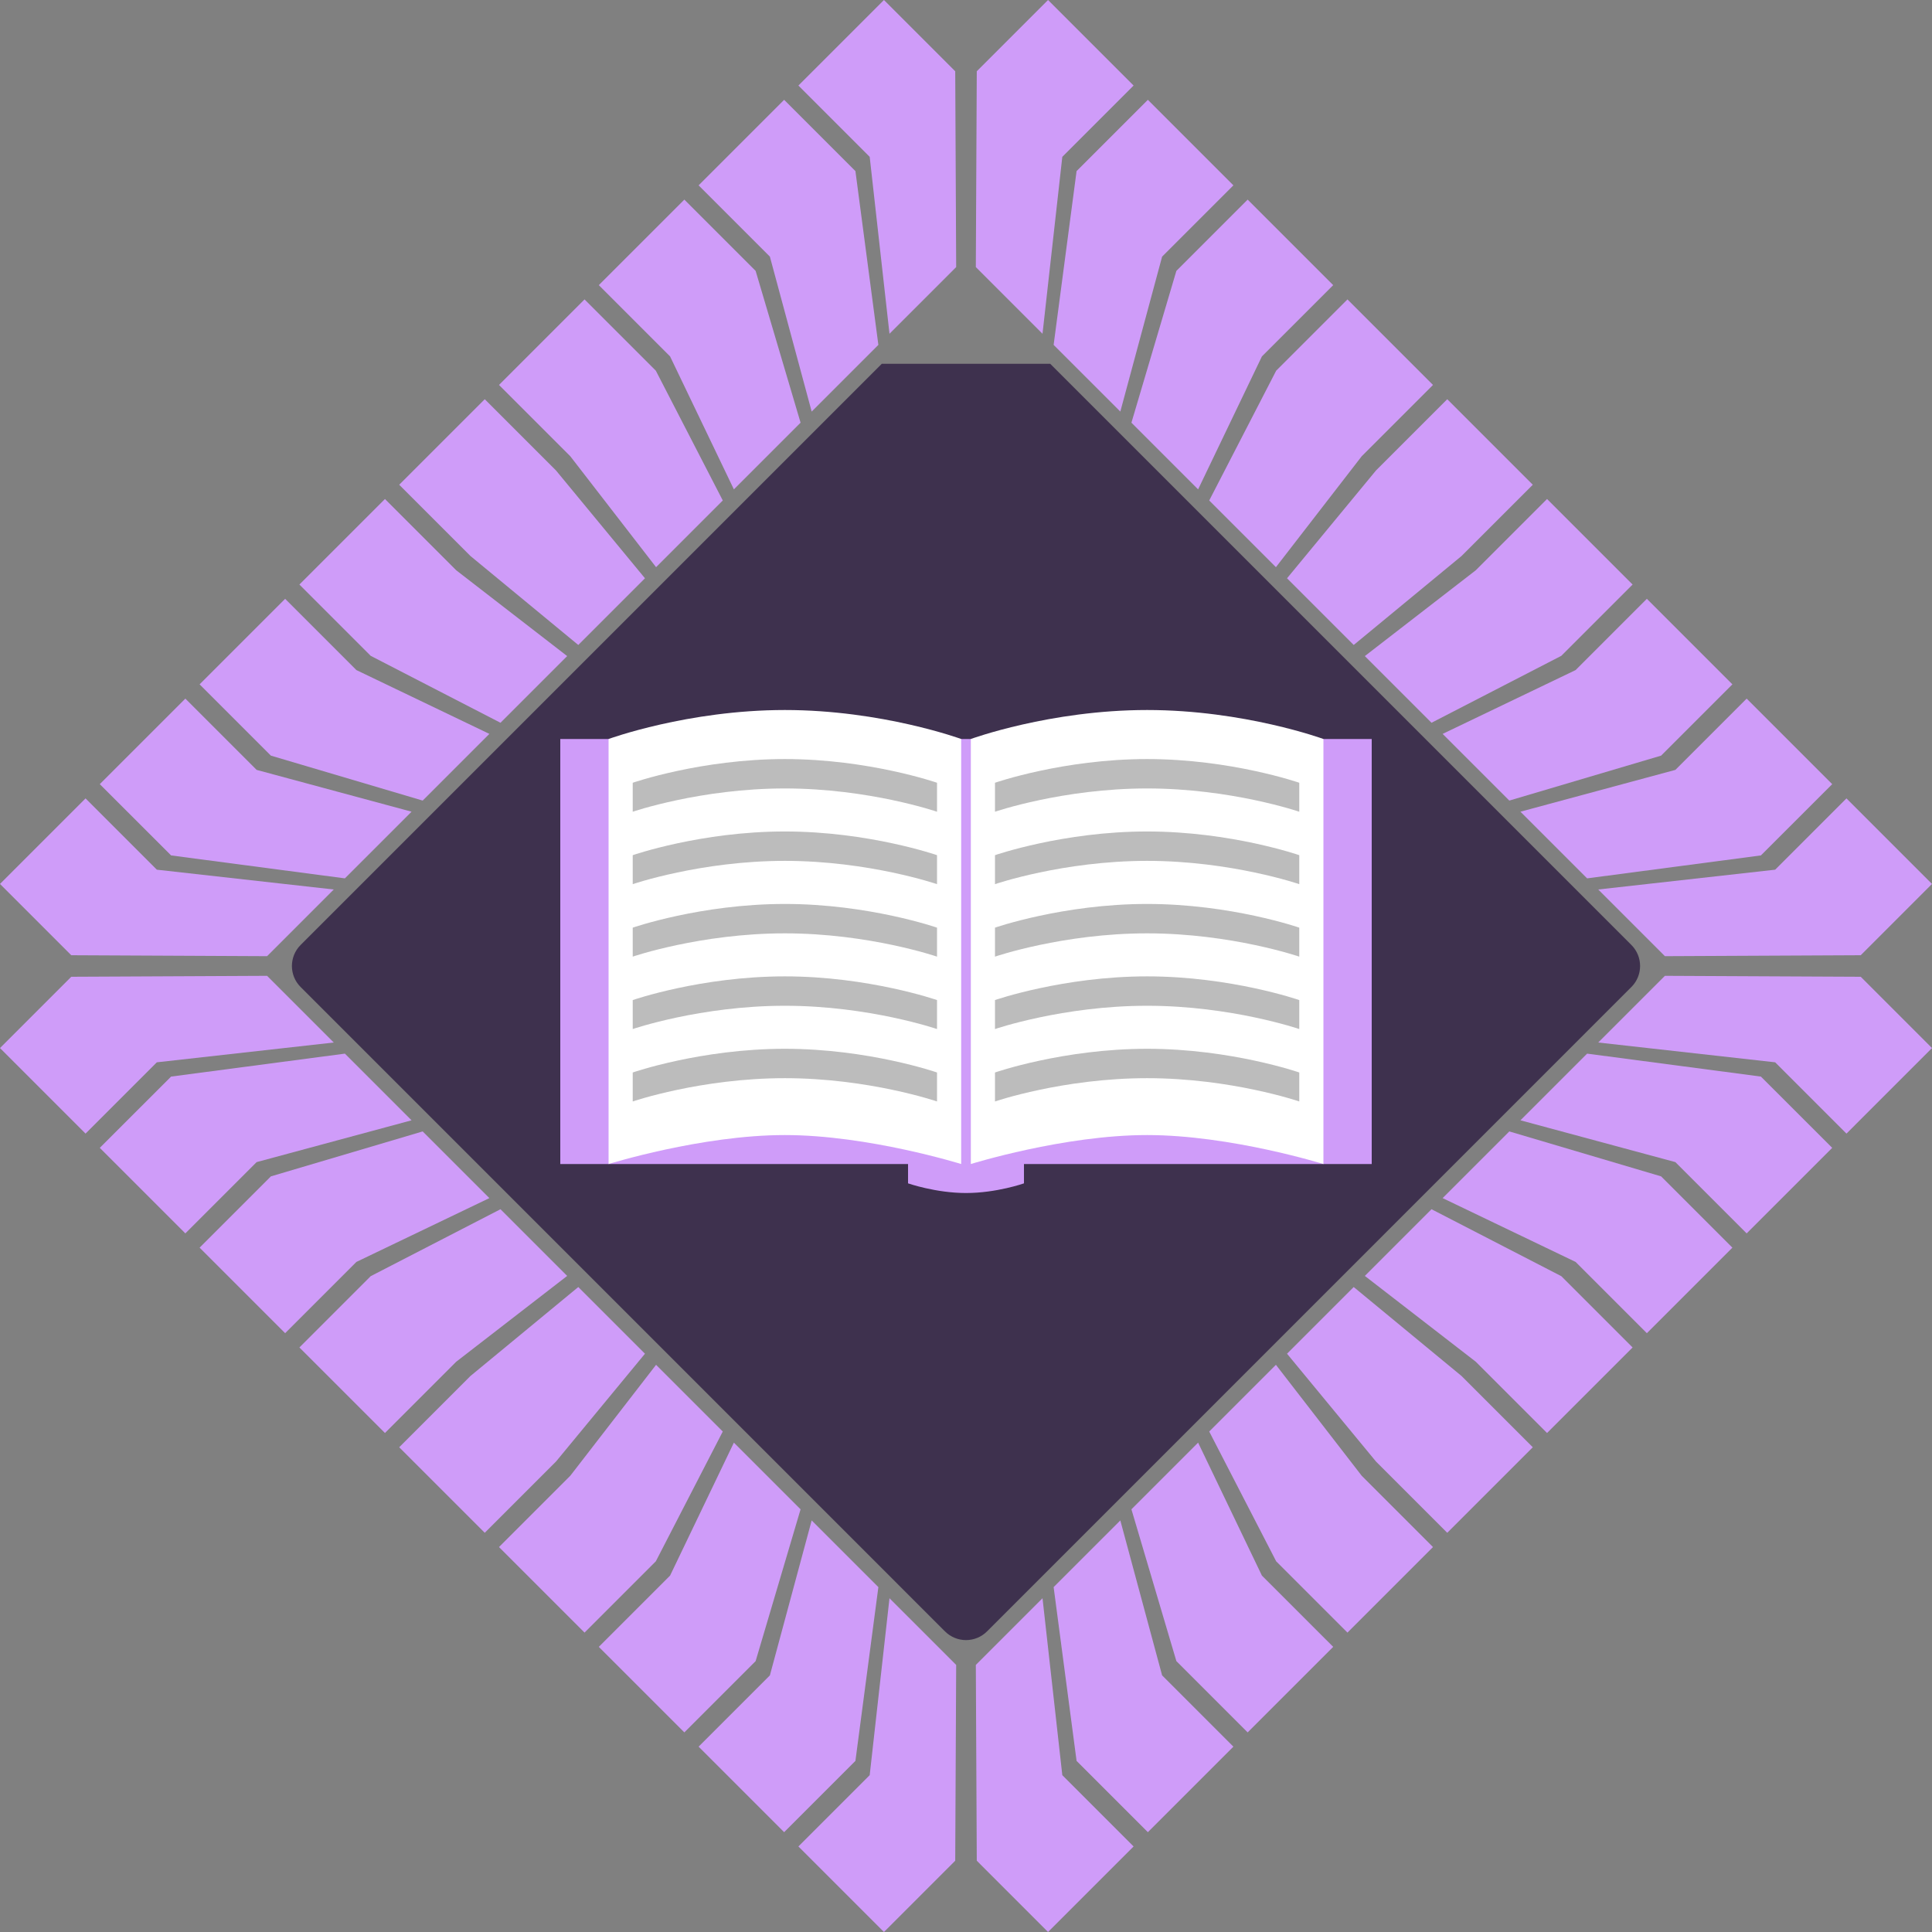 <?xml version="1.0" encoding="utf-8"?>
<!-- Generator: Adobe Illustrator 26.3.1, SVG Export Plug-In . SVG Version: 6.00 Build 0)  -->
<svg version="1.1" xmlns="http://www.w3.org/2000/svg" xmlns:xlink="http://www.w3.org/1999/xlink" x="0px" y="0px"
	 viewBox="0 0 566.929 566.929" enable-background="new 0 0 566.929 566.929" xml:space="preserve">
<rect x="0" y="0" width="566.929" height="566.929" fill="#808080" stroke="none"/>
<g id="Outer_Square">
	<g id="Bottom_Right">
		<polyline fill="#cf9cf9" points="488.554,286.348 546.013,286.625 566.929,307.546 541.83,332.647 520.908,311.726 
			468.986,305.916 488.554,286.348 		"/>
		<polyline fill="#cf9cf9" points="465.726,309.179 516.725,315.912 537.646,336.829 512.542,361.93 491.624,341.013 
			446.158,328.744 465.726,309.179 		"/>
		<polyline fill="#cf9cf9" points="442.896,332.007 487.441,345.197 508.359,366.114 483.257,391.214 462.341,370.297 
			423.326,351.575 442.896,332.007 		"/>
		<polyline fill="#cf9cf9" points="420.067,354.838 458.153,374.481 479.074,395.402 453.97,420.502 433.052,399.585 
			400.499,374.408 420.067,354.838 		"/>
		<polyline fill="#cf9cf9" points="397.236,377.666 428.869,403.768 449.786,424.685 424.685,449.786 403.769,428.869 
			377.666,397.235 397.236,377.666 		"/>
		<polyline fill="#cf9cf9" points="374.408,400.494 399.585,433.052 420.503,453.973 395.403,479.074 374.482,458.153 
			354.835,420.067 374.408,400.494 		"/>
		<polyline fill="#cf9cf9" points="351.575,423.326 370.298,462.34 391.218,483.257 366.113,508.358 345.197,487.441 
			332.007,442.895 351.575,423.326 		"/>
		<polyline fill="#cf9cf9" points="328.749,446.158 341.013,491.623 361.931,512.54 336.829,537.641 315.913,516.724 
			309.179,465.726 328.749,446.158 		"/>
		<polyline fill="#cf9cf9" points="305.917,468.989 311.726,520.908 332.646,541.828 307.542,566.929 286.627,546.008 
			286.349,488.554 305.917,468.989 		"/>
	</g>
	<g id="Top_Right">
		<polyline fill="#cf9cf9" points="488.554,280.581 546.012,280.304 566.929,259.383 541.828,234.282 520.908,255.203 
			468.986,261.013 488.554,280.581 		"/>
		<polyline fill="#cf9cf9" points="465.726,257.75 516.725,251.017 537.646,230.1 512.541,204.999 491.624,225.916 446.157,238.185 
			465.726,257.75 		"/>
		<polyline fill="#cf9cf9" points="442.895,234.922 487.441,221.733 508.358,200.816 483.257,175.715 462.341,196.632 
			423.326,215.354 442.895,234.922 		"/>
		<polyline fill="#cf9cf9" points="420.067,212.091 458.153,192.448 479.074,171.527 453.969,146.427 433.052,167.344 
			400.498,192.522 420.067,212.091 		"/>
		<polyline fill="#cf9cf9" points="397.235,189.263 428.869,163.161 449.786,142.244 424.685,117.144 403.768,138.061 
			377.666,169.694 397.235,189.263 		"/>
		<polyline fill="#cf9cf9" points="374.408,166.435 399.585,133.877 420.502,112.956 395.403,87.856 374.482,108.776 
			354.834,146.862 374.408,166.435 		"/>
		<polyline fill="#cf9cf9" points="351.575,143.604 370.298,104.589 391.218,83.672 366.113,58.571 345.197,79.488 332.007,124.034 
			351.575,143.604 		"/>
		<polyline fill="#cf9cf9" points="328.749,120.772 341.013,75.306 361.93,54.389 336.829,29.288 315.912,50.205 309.179,101.203 
			328.749,120.772 		"/>
		<polyline fill="#cf9cf9" points="305.916,97.94 311.725,46.022 332.646,25.101 307.542,0 286.626,20.921 286.348,78.375 
			305.916,97.94 		"/>
	</g>
	<g id="Bottom_Left">
		<polyline fill="#cf9cf9" points="78.376,286.348 20.917,286.625 0,307.546 25.1,332.647 46.022,311.726 97.944,305.916 
			78.376,286.348 		"/>
		<polyline fill="#cf9cf9" points="101.204,309.179 50.205,315.912 29.284,336.829 54.387,361.93 75.305,341.013 120.772,328.744 
			101.204,309.179 		"/>
		<polyline fill="#cf9cf9" points="124.034,332.007 79.489,345.197 58.571,366.114 83.672,391.214 104.588,370.297 143.604,351.575 
			124.034,332.007 		"/>
		<polyline fill="#cf9cf9" points="146.863,354.838 108.777,374.481 87.856,395.402 112.96,420.502 133.878,399.585 166.43,374.408 
			146.863,354.838 		"/>
		<polyline fill="#cf9cf9" points="169.694,377.666 138.06,403.768 117.143,424.685 142.245,449.786 163.161,428.869 
			189.263,397.235 169.694,377.666 		"/>
		<polyline fill="#cf9cf9" points="192.521,400.494 167.344,433.052 146.426,453.973 171.527,479.074 192.448,458.153 
			212.094,420.067 192.521,400.494 		"/>
		<polyline fill="#cf9cf9" points="215.354,423.326 196.631,462.34 175.712,483.257 200.816,508.358 221.733,487.441 
			234.923,442.895 215.354,423.326 		"/>
		<polyline fill="#cf9cf9" points="238.18,446.158 225.917,491.623 204.999,512.54 230.1,537.641 251.016,516.724 257.751,465.726 
			238.18,446.158 		"/>
		<polyline fill="#cf9cf9" points="261.012,468.989 255.204,520.908 234.284,541.828 259.387,566.929 280.303,546.008 
			280.581,488.554 261.012,468.989 		"/>
	</g>
	<g id="Top_Left">
		<polyline fill="#cf9cf9" points="78.375,280.581 20.917,280.304 0,259.383 25.101,234.282 46.022,255.203 97.944,261.013 
			78.375,280.581 		"/>
		<polyline fill="#cf9cf9" points="101.203,257.75 50.205,251.017 29.284,230.1 54.388,204.999 75.305,225.916 120.773,238.185 
			101.203,257.75 		"/>
		<polyline fill="#cf9cf9" points="124.034,234.922 79.488,221.733 58.571,200.816 83.672,175.715 104.588,196.632 143.604,215.354 
			124.034,234.922 		"/>
		<polyline fill="#cf9cf9" points="146.863,212.091 108.777,192.448 87.856,171.527 112.96,146.427 133.877,167.344 
			166.431,192.522 146.863,212.091 		"/>
		<polyline fill="#cf9cf9" points="169.694,189.263 138.06,163.161 117.143,142.244 142.244,117.144 163.161,138.061 
			189.263,169.694 169.694,189.263 		"/>
		<polyline fill="#cf9cf9" points="192.521,166.435 167.344,133.877 146.427,112.956 171.527,87.856 192.448,108.776 
			212.095,146.862 192.521,166.435 		"/>
		<polyline fill="#cf9cf9" points="215.354,143.604 196.631,104.589 175.712,83.672 200.816,58.571 221.733,79.488 234.923,124.034 
			215.354,143.604 		"/>
		<polyline fill="#cf9cf9" points="238.18,120.772 225.916,75.306 204.999,54.389 230.1,29.288 251.017,50.205 257.75,101.203 
			238.18,120.772 		"/>
		<polyline fill="#cf9cf9" points="261.013,97.94 255.204,46.022 234.283,25.101 259.387,0 280.304,20.921 280.581,78.375 
			261.013,97.94 		"/>
	</g>
</g>
<g id="Inner_Square">
	<path id="Core_2_" fill="#3E314E" d="M283.467,481.272c-2.231,0-4.464-0.854-6.168-2.554L88.212,289.628
		c-3.405-3.401-3.405-8.926,0-12.331l170.551-170.551h49.403l170.551,170.551c3.405,3.405,3.405,8.93,0,12.331l-189.084,189.09
		C287.93,480.418,285.7,481.272,283.467,481.272"/>
	<g id="Book">
		<path id="_x3C_Path_x3E_" fill-rule="evenodd" clip-rule="evenodd" fill="#cf9cf9" d="M164.41,216.851v124.725h102.047v5.669
			c0,0,8.133,2.835,17.008,2.835c8.984,0,17.008-2.835,17.008-2.835v-5.669H402.52V216.851"/>
		<g id="Right_Page">
			<path fill="#FFFFFF" d="M284.882,341.575V216.851c0,0,23.233-8.504,51.733-8.504s51.732,8.504,51.732,8.504v124.725
				c0,0-27.264-8.504-51.732-8.504C312.146,333.072,284.882,341.575,284.882,341.575z"/>
			<path fill="#BCBCBC" d="M291.969,229.693v8.504c0,0,19.958-6.834,44.646-6.834c24.688,0,44.646,6.834,44.646,6.834v-8.504
				c0,0-20.021-6.955-44.646-6.955C311.99,222.737,291.969,229.693,291.969,229.693z"/>
			<path fill="#BCBCBC" d="M291.969,250.943v8.504c0,0,19.958-6.834,44.646-6.834c24.688,0,44.646,6.834,44.646,6.834v-8.504
				c0,0-20.021-6.955-44.646-6.955C311.99,243.987,291.969,250.943,291.969,250.943z"/>
			<path fill="#BCBCBC" d="M291.969,272.212v8.504c0,0,19.958-6.834,44.646-6.834c24.688,0,44.646,6.834,44.646,6.834v-8.504
				c0,0-20.021-6.955-44.646-6.955C311.99,265.257,291.969,272.212,291.969,272.212z"/>
			<path fill="#BCBCBC" d="M291.969,293.462v8.504c0,0,19.958-6.834,44.646-6.834c24.688,0,44.646,6.834,44.646,6.834v-8.504
				c0,0-20.021-6.955-44.646-6.955C311.99,286.507,291.969,293.462,291.969,293.462z"/>
			<path fill="#BCBCBC" d="M291.969,314.712v8.504c0,0,19.958-6.834,44.646-6.834c24.688,0,44.646,6.834,44.646,6.834v-8.504
				c0,0-20.021-6.955-44.646-6.955C311.99,307.757,291.969,314.712,291.969,314.712z"/>
		</g>
		<g id="Left_Page">
			<path fill="#FFFFFF" d="M178.583,341.575V216.851c0,0,23.232-8.504,51.732-8.504s51.733,8.504,51.733,8.504v124.725
				c0,0-27.264-8.504-51.733-8.504C205.846,333.072,178.583,341.575,178.583,341.575z"/>
			<path fill="#BCBCBC" d="M185.67,229.693v8.504c0,0,19.958-6.834,44.646-6.834s44.646,6.834,44.646,6.834v-8.504
				c0,0-20.021-6.955-44.646-6.955S185.67,229.693,185.67,229.693z"/>
			<path fill="#BCBCBC" d="M185.67,250.943v8.504c0,0,19.958-6.834,44.646-6.834s44.646,6.834,44.646,6.834v-8.504
				c0,0-20.021-6.955-44.646-6.955S185.67,250.943,185.67,250.943z"/>
			<path fill="#BCBCBC" d="M185.67,272.212v8.504c0,0,19.958-6.834,44.646-6.834s44.646,6.834,44.646,6.834v-8.504
				c0,0-20.021-6.955-44.646-6.955S185.67,272.212,185.67,272.212z"/>
			<path fill="#BCBCBC" d="M185.67,293.462v8.504c0,0,19.958-6.834,44.646-6.834s44.646,6.834,44.646,6.834v-8.504
				c0,0-20.021-6.955-44.646-6.955S185.67,293.462,185.67,293.462z"/>
			<path fill="#BCBCBC" d="M185.67,314.712v8.504c0,0,19.958-6.834,44.646-6.834s44.646,6.834,44.646,6.834v-8.504
				c0,0-20.021-6.955-44.646-6.955S185.67,314.712,185.67,314.712z"/>
		</g>
	</g>
</g>
</svg>
